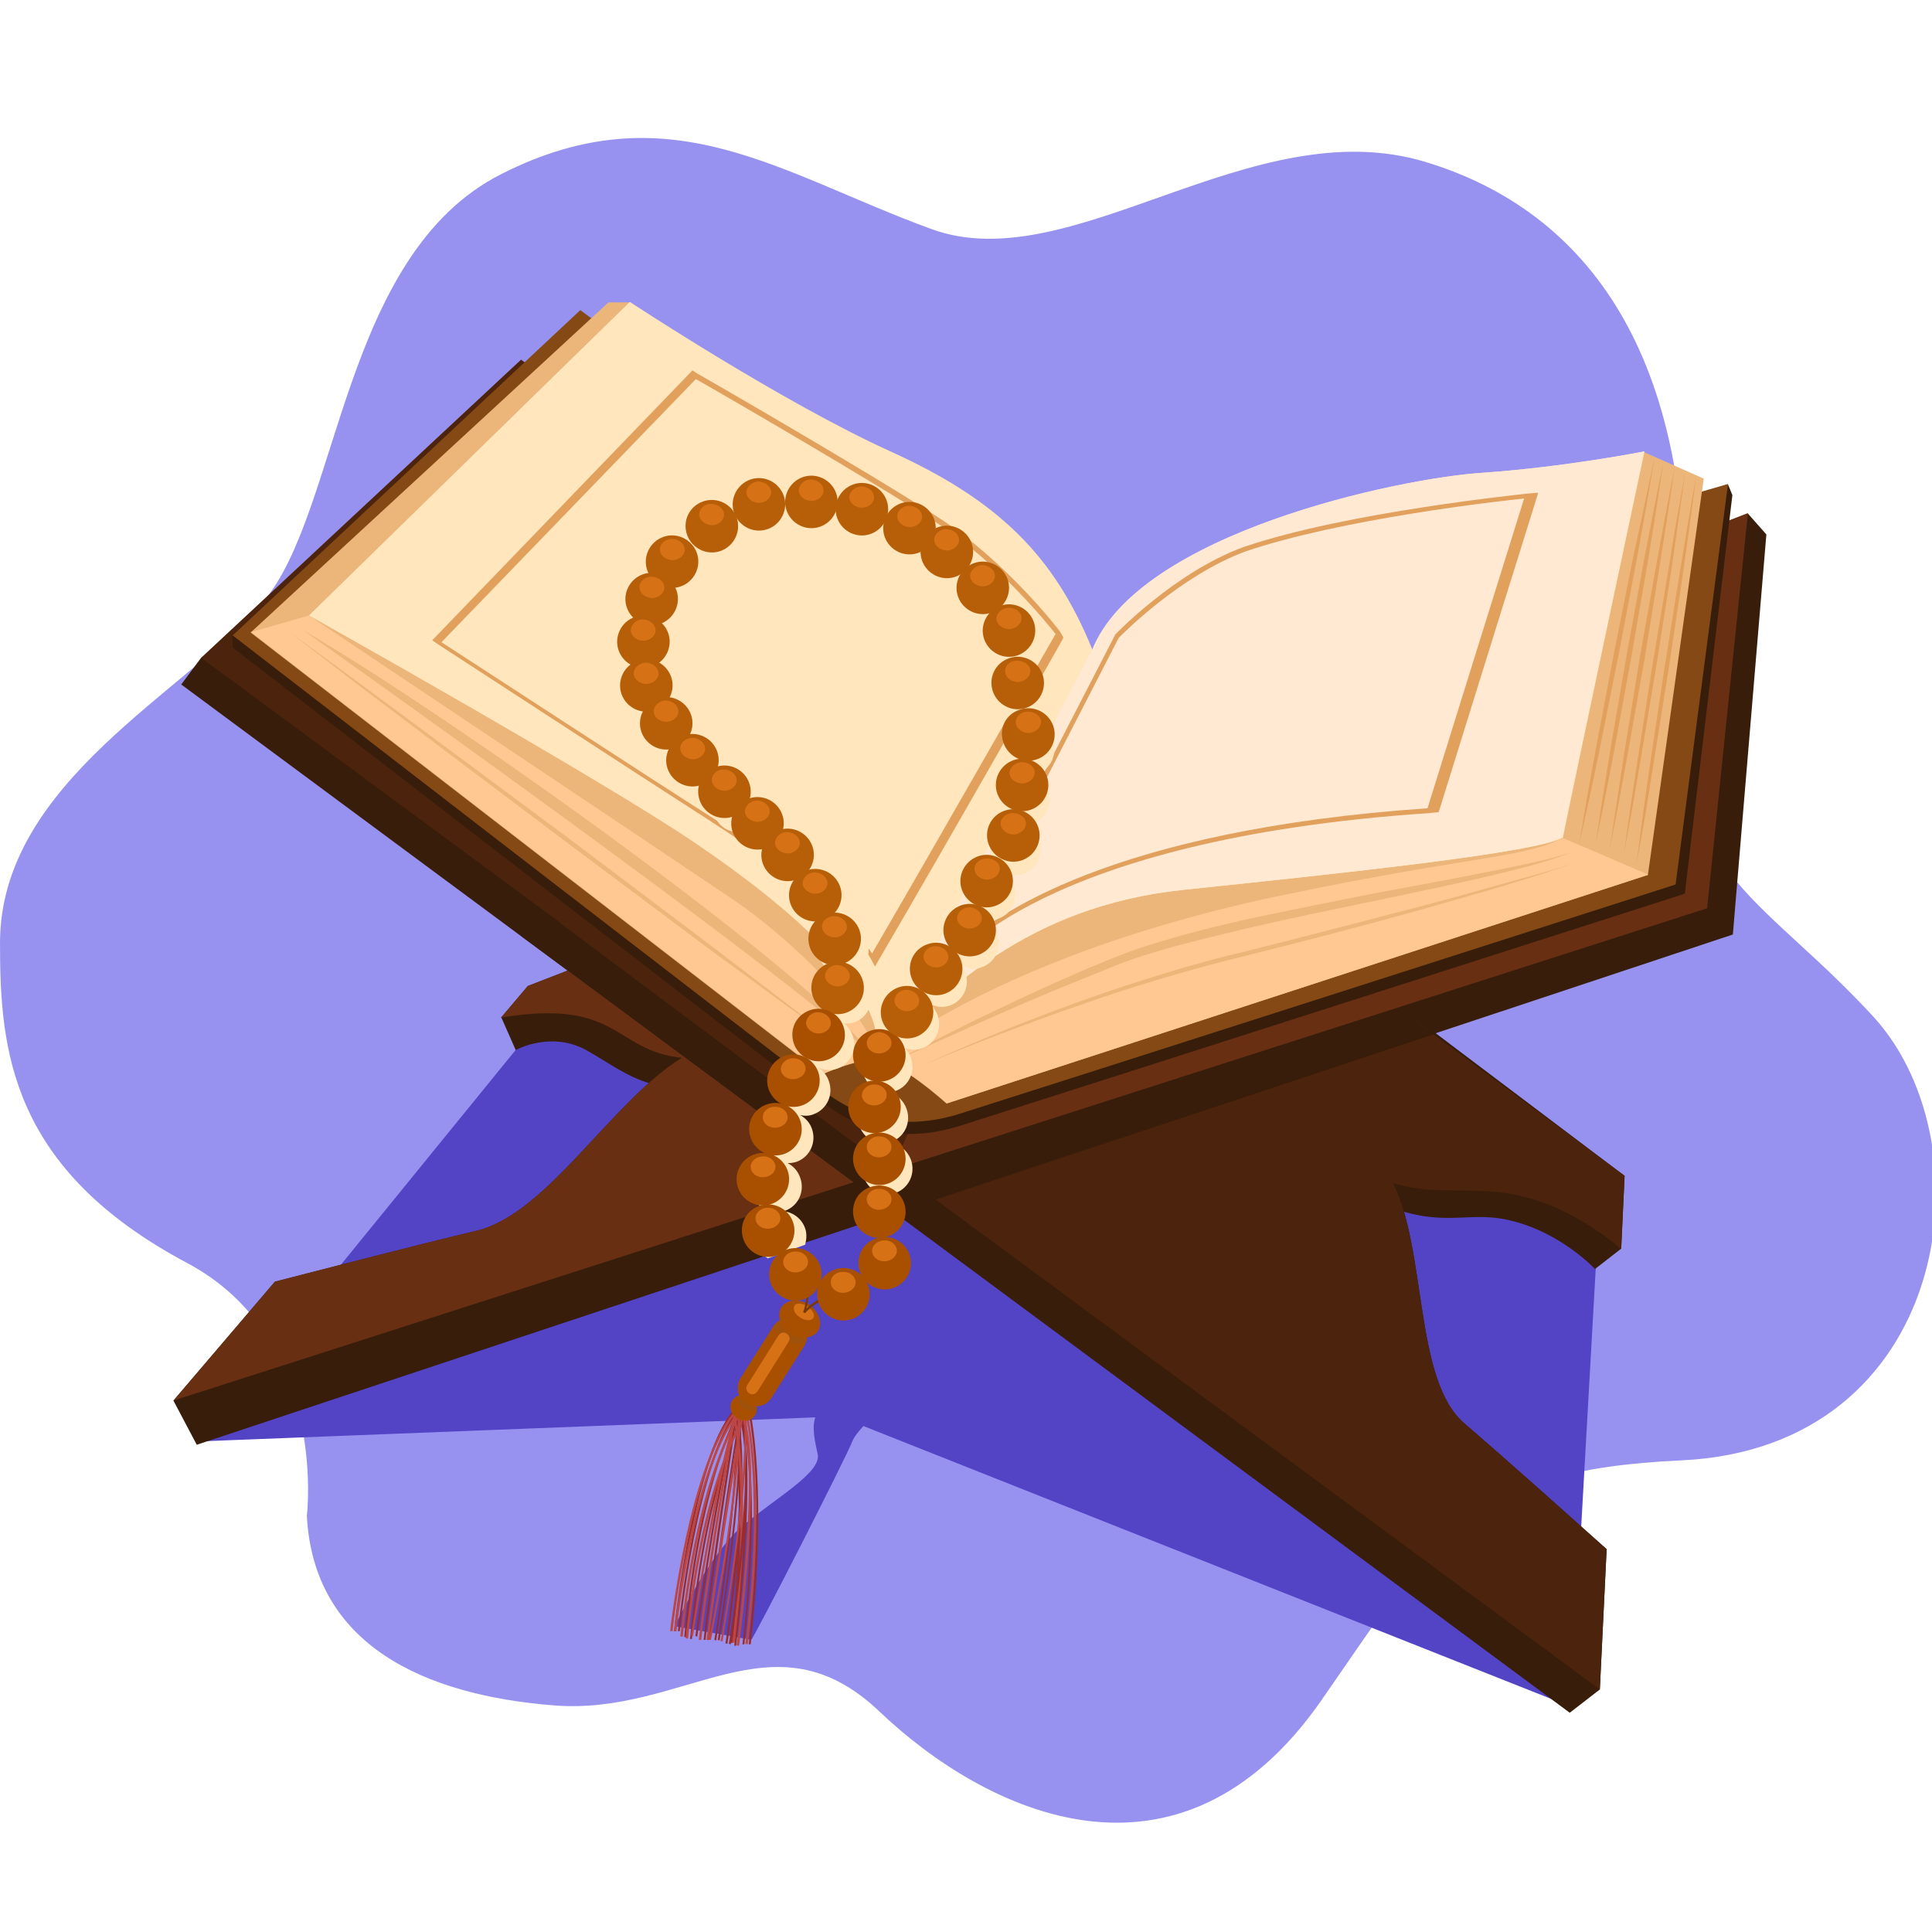 <svg width="56" height="56" viewBox="0 0 56 56" fill="none" xmlns="http://www.w3.org/2000/svg">
<g clip-path="url(#clip0_116_37255)">
<path d="M7.639 17.431C5.441 20.052 0 22.659 0 27.338C0 30.41 0.282 33.876 5.427 36.61C9.528 38.794 8.894 43.938 8.894 43.938C9.091 47.672 12.277 49.137 16.068 49.433C19.86 49.729 22.397 46.657 25.498 49.616C28.613 52.576 34.18 55.197 38.296 49.292C41.566 44.586 42.51 42.613 48.712 42.331C56.521 41.979 57.705 33.256 54.336 29.508C54.167 29.325 53.998 29.141 53.829 28.972C50.643 25.689 48.402 25.111 48.783 19.221C49.346 10.329 45.978 6.102 41.312 4.692C36.266 3.171 31.051 8.131 26.992 6.637C22.622 5.045 19.395 2.579 14.532 5.045C9.895 7.384 9.852 14.81 7.639 17.431Z" fill="#9792EF"/>
<path d="M46.256 36.721L45.524 33.785L30.841 31.702L16.496 28.976L14.961 30.416L5.712 41.782L23.633 41.083C23.52 41.391 23.633 41.824 23.703 42.16C23.802 42.691 22.479 43.418 21.507 44.243C20.55 45.068 19.55 47.137 19.55 47.137C19.55 47.137 21.704 47.515 21.775 47.529C21.831 47.529 24.534 42.23 24.703 41.782C24.759 41.643 24.886 41.489 25.027 41.335L45.538 49.472L46.256 36.721Z" fill="#5344C6"/>
<path d="M50.664 14.886L15.3 28.579L14.526 29.493C17.96 28.93 17.777 30.436 19.761 30.661C17.735 31.914 15.863 35.179 13.823 35.671C12.162 36.065 9.066 36.867 7.969 37.149L5.027 40.597L5.703 41.877L50.228 27.087L51.199 15.491L50.664 14.886Z" fill="#381D0B"/>
<path d="M42.446 41.258C40.983 40.006 41.362 36.248 40.377 34.292C42.347 34.911 43.881 33.701 46.991 36.192L47.09 34.081L16.848 11.256L5.83 19.066L5.253 19.84L45.5 49.645L46.372 48.97L46.569 44.903C45.781 44.199 43.628 42.271 42.446 41.258Z" fill="#381D0B"/>
<path d="M46.992 36.192L46.232 36.783C46.232 36.783 45.317 35.798 43.938 35.418C42.559 35.024 41.982 35.657 40.11 34.925C39.533 34.306 39.998 33.729 39.998 33.729L44.233 33.87L46.992 36.192Z" fill="#381D0B"/>
<path d="M42.446 41.258C40.983 40.006 41.362 36.248 40.377 34.292C42.348 34.911 43.882 33.701 46.992 36.192L47.09 34.081L15.103 10.425L5.83 19.066L46.372 48.97L46.569 44.903C45.781 44.199 43.628 42.271 42.446 41.258Z" fill="#4C230C"/>
<path d="M31.287 22.387L17.552 27.706L27.121 34.771L41.545 29.986L31.287 22.387Z" fill="#381D0B"/>
<path d="M14.526 29.479L14.948 30.436C14.948 30.436 15.962 29.873 16.989 30.436C18.002 30.999 18.861 31.815 20.465 31.407C20.789 30.436 20.465 29.691 20.465 29.691C20.465 29.691 16.848 28.579 16.764 28.579C16.68 28.579 14.526 29.479 14.526 29.479Z" fill="#381D0B"/>
<path d="M15.3 28.579L14.526 29.494C17.96 28.931 17.777 30.45 19.761 30.662C17.735 31.914 15.863 35.179 13.823 35.671C12.162 36.065 9.066 36.867 7.969 37.149L5.027 40.597L49.482 26.327L50.664 14.872L15.3 28.579Z" fill="#682F13"/>
<path d="M31.371 21.726L15.103 27.129L24.771 34.292L25.826 33.926L31.371 21.726Z" fill="#381D0B"/>
<path d="M31.371 21.726L16.229 26.749L25.826 33.926L31.371 21.726Z" fill="#4C230C"/>
<path d="M6.744 18.77C6.744 18.77 23.322 31.576 23.941 32.026C24.56 32.477 25.812 33.251 27.783 32.646C29.753 32.026 48.835 25.905 48.835 25.905L50.214 14.351L50.087 14.042L31.174 19.882L16.82 9.342L6.73 18.447C6.744 18.418 6.744 18.77 6.744 18.77Z" fill="#381D0B"/>
<path d="M6.744 18.418C6.744 18.418 23.322 31.224 23.941 31.675C24.56 32.125 25.812 32.899 27.783 32.294C29.753 31.675 48.568 25.638 48.568 25.638L50.087 14.028L31.174 19.53L16.82 8.99L6.744 18.418Z" fill="#844914"/>
<path d="M17.636 8.765L7.265 18.334L23.842 31.14C23.842 31.14 24.743 30.718 25.39 30.718C26.038 30.718 27.431 31.984 27.431 31.984L47.766 25.356L49.384 13.873L47.639 13.099L31.639 18.855L18.256 8.765H17.636Z" fill="#ECB67B"/>
<path d="M47.962 13.24C47.808 14.183 47.639 15.126 47.47 16.068L46.935 18.883L46.372 21.697L46.077 23.105L45.767 24.498L46.006 23.09L46.26 21.683L46.794 18.869L47.357 16.054C47.569 15.111 47.766 14.168 47.962 13.24Z" fill="#E2A05D"/>
<path d="M48.216 13.395C48.075 14.323 47.934 15.252 47.78 16.181L47.301 18.953L46.795 21.725L46.527 23.105L46.246 24.484L46.457 23.09L46.682 21.697L47.16 18.925L47.667 16.153C47.85 15.238 48.019 14.309 48.216 13.395Z" fill="#E2A05D"/>
<path d="M48.539 13.549C48.413 14.478 48.258 15.407 48.117 16.336L47.667 19.108L47.175 21.88L46.921 23.259L46.654 24.638L46.865 23.245L47.076 21.852L47.526 19.08L48.019 16.308C48.188 15.393 48.357 14.464 48.539 13.549Z" fill="#E2A05D"/>
<path d="M48.849 13.676C48.722 14.605 48.582 15.534 48.455 16.462L48.019 19.249L47.554 22.021L47.315 23.414L47.062 24.793L47.259 23.4L47.47 22.007L47.906 19.221L48.371 16.448C48.511 15.52 48.68 14.605 48.849 13.676Z" fill="#E2A05D"/>
<path d="M49.159 13.831C49.046 14.774 48.905 15.716 48.779 16.645L48.356 19.46L47.906 22.274L47.681 23.681L47.428 25.089L47.611 23.681L47.808 22.274L48.23 19.46L48.68 16.645C48.835 15.688 48.99 14.759 49.159 13.831Z" fill="#E2A05D"/>
<path d="M8.954 17.841C8.954 17.841 12.697 20.529 15.877 22.302C19.044 24.076 24.996 28.48 25.419 30.704C27.332 28.762 29.753 26.271 34.312 25.792C38.872 25.314 44.529 24.723 45.303 24.273C45.697 22.331 47.667 13.085 47.667 13.085C47.667 13.085 45.401 13.535 42.981 13.704C40.56 13.859 33.018 15.449 31.667 18.841C30.569 16.125 28.951 14.506 25.812 13.085C22.674 11.664 18.256 8.751 18.256 8.751L8.954 17.841Z" fill="#FFE6BD"/>
<path d="M25.404 30.704C27.318 28.762 29.739 26.271 34.298 25.792C38.858 25.314 44.515 24.723 45.289 24.273C45.683 22.331 47.653 13.085 47.653 13.085C47.653 13.085 45.387 13.535 42.967 13.704C40.546 13.859 33.004 15.449 31.653 18.841L25.404 30.704Z" fill="#FFE9D2"/>
<path d="M37.591 25.863C28.965 27.58 25.404 30.718 25.404 30.718C26.052 30.718 27.445 31.984 27.445 31.984L47.78 25.356C47.78 25.356 46.091 24.624 45.289 24.287C44.29 24.849 42.474 24.849 37.591 25.863Z" fill="#FFC892"/>
<path d="M20.198 24.47C17.453 22.598 8.954 17.841 8.954 17.841L7.279 18.32L23.856 31.126C23.856 31.126 24.757 30.704 25.404 30.704C25.728 28.705 22.942 26.341 20.198 24.47Z" fill="#FFC892"/>
<path d="M20.198 24.47C17.453 22.598 8.954 17.841 8.954 17.841C8.954 17.841 19.916 25.173 21.309 26.116C22.703 27.059 25.32 29.451 25.419 30.704C25.728 28.705 22.942 26.341 20.198 24.47Z" fill="#ECB67B"/>
<path d="M8.785 18.264C8.785 18.264 22.913 28.255 25.404 30.704C23.589 28.283 13.344 20.923 8.785 18.264Z" fill="#ECB67B"/>
<path d="M8.32 18.264L10.375 19.769L12.43 21.289L16.525 24.329L20.592 27.397L22.618 28.945L24.63 30.492L22.576 28.987L20.521 27.481L16.44 24.427L12.373 21.36L10.347 19.826L8.32 18.264Z" fill="#ECB67B"/>
<path d="M26.052 30.704C26.798 30.296 27.572 29.916 28.331 29.536C29.105 29.17 29.865 28.804 30.653 28.452C31.047 28.283 31.427 28.1 31.835 27.945C32.23 27.776 32.624 27.622 33.032 27.481C33.848 27.214 34.678 26.988 35.508 26.791C36.339 26.594 37.183 26.426 38.013 26.257C38.844 26.088 39.688 25.919 40.532 25.764C41.377 25.609 42.207 25.455 43.051 25.286C43.896 25.117 44.726 24.962 45.542 24.709C45.148 24.863 44.74 24.99 44.318 25.103C43.91 25.215 43.487 25.314 43.079 25.412C42.249 25.609 41.419 25.778 40.575 25.961C38.9 26.313 37.239 26.637 35.579 27.045C34.748 27.242 33.918 27.453 33.116 27.706C32.722 27.833 32.314 27.988 31.92 28.157L30.738 28.635C29.95 28.959 29.176 29.296 28.388 29.648C27.6 30 26.826 30.352 26.052 30.704Z" fill="#ECB67B"/>
<path d="M26.713 30.887C28.247 30.197 29.795 29.564 31.371 29.001C32.159 28.719 32.961 28.452 33.763 28.213C34.157 28.086 34.566 27.974 34.974 27.861C35.382 27.748 35.79 27.65 36.198 27.551C37.83 27.143 39.449 26.721 41.067 26.299C41.883 26.088 42.685 25.863 43.487 25.637C43.896 25.525 44.29 25.412 44.698 25.3C45.106 25.187 45.5 25.061 45.894 24.92C44.318 25.497 42.699 25.933 41.081 26.397C39.463 26.848 37.844 27.27 36.212 27.678C34.58 28.072 32.975 28.55 31.399 29.099C30.611 29.367 29.823 29.662 29.035 29.958C28.261 30.253 27.487 30.563 26.713 30.887Z" fill="#ECB67B"/>
<path d="M25.362 28.016L25.235 27.777C24.799 27.017 22.745 25.173 20.648 23.836C18.65 22.556 12.739 18.7 12.669 18.658L12.528 18.559L20.071 10.735L20.198 10.819C20.254 10.847 25.264 13.732 27.22 15.013C29.19 16.294 30.71 18.278 30.724 18.306L30.822 18.475L30.808 18.517C30.78 18.573 27.811 23.822 25.418 27.917L25.362 28.016ZM12.796 18.615C13.457 19.038 18.819 22.542 20.704 23.738C22.604 24.948 24.687 26.721 25.278 27.636C27.543 23.738 30.316 18.855 30.597 18.376C30.386 18.109 28.965 16.336 27.149 15.154C25.292 13.943 20.676 11.27 20.169 10.988L12.796 18.615Z" fill="#E2A05D"/>
<path d="M27.543 27.959L27.234 28.269L32.314 18.418V18.404C32.328 18.39 34.045 16.589 36.043 15.857C39.055 14.83 44.191 14.323 44.247 14.309L44.585 14.281L44.557 14.38C44.557 14.38 42.516 20.909 41.714 23.499L41.7 23.541L41.419 23.569C30.09 24.329 27.572 27.931 27.543 27.959ZM32.426 18.489L27.783 27.509C28.768 26.552 32.201 24.061 41.377 23.428C42.136 20.994 43.924 15.252 44.177 14.45C43.459 14.52 38.872 15.041 36.099 15.984C34.2 16.688 32.539 18.376 32.426 18.489Z" fill="#E2A05D"/>
<path d="M21.577 47.661H21.52C22.013 43.2 21.52 41.019 21.52 40.991L21.577 40.977C21.577 40.991 22.069 43.186 21.577 47.661Z" fill="#992B2B"/>
<path d="M21.76 47.661H21.703C22.196 43.2 21.703 41.019 21.703 40.991L21.76 40.977C21.76 40.991 22.252 43.186 21.76 47.661Z" fill="#992B2B"/>
<path d="M21.239 47.619H21.183C21.675 43.144 21.225 40.92 21.225 40.892L21.281 40.878C21.281 40.892 21.731 43.13 21.239 47.619Z" fill="#992B2B"/>
<path d="M19.592 47.281H19.536C19.536 47.225 20.043 42.328 21.253 40.878L21.295 40.92C20.099 42.342 19.607 47.225 19.592 47.281Z" fill="#992B2B"/>
<path d="M19.705 47.281H19.649C19.649 47.225 20.155 42.328 21.366 40.878L21.408 40.92C20.212 42.342 19.705 47.225 19.705 47.281Z" fill="#992B2B"/>
<path d="M19.888 47.45H19.832C20.296 42.581 21.436 40.836 21.45 40.822L21.506 40.85C21.478 40.864 20.352 42.595 19.888 47.45Z" fill="#992B2B"/>
<path d="M20.057 47.506H20.001C20.465 42.637 21.605 40.892 21.619 40.878L21.675 40.906C21.647 40.92 20.521 42.651 20.057 47.506Z" fill="#992B2B"/>
<path d="M21.084 47.647L21.028 47.633C21.042 47.577 21.76 42.384 21.295 40.963L21.352 40.949C21.83 42.398 21.126 47.436 21.084 47.647Z" fill="#992B2B"/>
<path d="M21.337 47.703H21.281C21.295 47.647 21.914 42.44 21.408 41.033L21.464 41.019C21.971 42.426 21.366 47.492 21.337 47.703Z" fill="#992B2B"/>
<path d="M20.212 47.436L20.155 47.422C20.183 47.183 20.986 41.652 21.366 41.005L21.422 41.033C21.028 41.666 20.212 47.38 20.212 47.436Z" fill="#992B2B"/>
<path d="M20.859 47.548L20.803 47.534C20.817 47.492 21.492 43.341 21.422 41.131H21.478C21.549 43.341 20.859 47.506 20.859 47.548Z" fill="#992B2B"/>
<path d="M20.761 47.548L20.704 47.534C20.718 47.492 21.394 43.341 21.323 41.131H21.38C21.436 43.341 20.761 47.506 20.761 47.548Z" fill="#992B2B"/>
<path d="M20.564 47.534H20.507C20.732 45.311 21.464 40.766 21.464 40.723L21.52 40.737C21.506 40.766 20.789 45.311 20.564 47.534Z" fill="#992B2B"/>
<path d="M20.451 47.534H20.395C20.62 45.311 21.352 40.766 21.352 40.723L21.408 40.737C21.408 40.766 20.69 45.311 20.451 47.534Z" fill="#992B2B"/>
<path d="M21.675 47.661L21.605 47.647C22.154 43.186 21.605 41.005 21.605 40.977L21.661 40.962C21.675 40.991 22.224 43.186 21.675 47.661Z" fill="#BC4646"/>
<path d="M21.295 47.619L21.225 47.605C21.774 43.144 21.225 40.962 21.225 40.934L21.281 40.92C21.309 40.948 21.844 43.13 21.295 47.619Z" fill="#BC4646"/>
<path d="M19.494 47.281H19.424C19.424 47.225 19.986 42.328 21.323 40.878L21.366 40.92C20.057 42.342 19.494 47.225 19.494 47.281Z" fill="#BC4646"/>
<path d="M19.607 47.281H19.536C19.536 47.225 20.099 42.328 21.436 40.878L21.478 40.92C20.169 42.342 19.607 47.225 19.607 47.281Z" fill="#BC4646"/>
<path d="M19.79 47.436H19.719C20.226 42.567 21.492 40.822 21.506 40.808L21.563 40.85C21.549 40.85 20.296 42.581 19.79 47.436Z" fill="#BC4646"/>
<path d="M19.944 47.492H19.874C20.381 42.623 21.647 40.878 21.661 40.864L21.717 40.906C21.703 40.906 20.451 42.637 19.944 47.492Z" fill="#BC4646"/>
<path d="M21.183 47.661L21.126 47.647C21.14 47.591 21.942 42.398 21.422 40.977L21.478 40.949C21.999 42.398 21.225 47.45 21.183 47.661Z" fill="#992B2B"/>
<path d="M21.422 47.703L21.351 47.689C21.366 47.633 22.041 42.426 21.492 41.019L21.549 40.991C22.111 42.426 21.45 47.492 21.422 47.703Z" fill="#BC4646"/>
<path d="M20.085 47.422L20.029 47.408C20.071 47.168 20.943 41.624 21.366 40.991L21.422 41.019C21 41.652 20.099 47.365 20.085 47.422Z" fill="#BC4646"/>
<path d="M20.943 47.577L20.887 47.562C20.901 47.52 21.647 43.369 21.577 41.16H21.647C21.703 43.369 20.943 47.534 20.943 47.577Z" fill="#BC4646"/>
<path d="M20.606 47.534L20.549 47.52C20.564 47.478 21.45 43.158 21.38 40.949H21.45C21.506 43.158 20.62 47.492 20.606 47.534Z" fill="#BC4646"/>
<path d="M20.549 47.534H20.479C20.732 45.311 21.534 40.766 21.534 40.723L21.591 40.737C21.605 40.766 20.803 45.311 20.549 47.534Z" fill="#BC4646"/>
<path d="M20.324 47.534H20.254C20.507 45.311 21.309 40.766 21.309 40.723L21.366 40.737C21.38 40.766 20.578 45.311 20.324 47.534Z" fill="#BC4646"/>
<path d="M24.053 15.843C24.265 15.773 24.419 15.604 24.49 15.407C24.49 15.463 24.504 15.534 24.532 15.59C24.673 15.984 25.081 16.181 25.461 16.04C25.615 15.984 25.742 15.885 25.826 15.745C25.812 15.871 25.812 15.998 25.855 16.125C25.995 16.519 26.404 16.716 26.783 16.575C26.797 16.561 26.826 16.561 26.84 16.547C26.84 16.631 26.854 16.702 26.882 16.786C27.023 17.18 27.431 17.377 27.811 17.236C27.853 17.222 27.909 17.194 27.951 17.166C27.839 17.349 27.811 17.588 27.881 17.799C28.008 18.165 28.388 18.362 28.754 18.264C28.585 18.461 28.514 18.742 28.613 19.009C28.754 19.404 29.162 19.601 29.542 19.46C29.922 19.319 30.119 18.897 29.978 18.503C29.851 18.137 29.471 17.94 29.105 18.038C29.274 17.841 29.345 17.56 29.246 17.293C29.105 16.899 28.697 16.702 28.317 16.842C28.275 16.856 28.219 16.885 28.177 16.913C28.289 16.73 28.317 16.491 28.247 16.279C28.106 15.885 27.698 15.688 27.318 15.829C27.304 15.843 27.276 15.843 27.262 15.857C27.262 15.773 27.248 15.703 27.22 15.618C27.079 15.224 26.671 15.027 26.291 15.168C26.136 15.224 26.009 15.322 25.925 15.463C25.939 15.337 25.939 15.21 25.897 15.083C25.756 14.689 25.348 14.492 24.968 14.633C24.757 14.703 24.602 14.872 24.532 15.069C24.532 15.013 24.518 14.943 24.49 14.886C24.349 14.492 23.941 14.295 23.561 14.436C23.181 14.577 22.984 14.999 23.125 15.393C23.251 15.787 23.673 15.984 24.053 15.843Z" fill="#FFE6BD"/>
<path d="M21.281 16.547C21.661 16.406 21.858 15.984 21.732 15.604C21.9 15.899 22.266 16.04 22.604 15.914C22.984 15.773 23.181 15.351 23.04 14.957C22.899 14.563 22.491 14.366 22.111 14.506C21.732 14.647 21.535 15.069 21.661 15.449C21.492 15.154 21.126 15.013 20.789 15.139C20.409 15.28 20.212 15.702 20.352 16.096C20.479 16.476 20.901 16.673 21.281 16.547Z" fill="#FFE6BD"/>
<path d="M25.221 28.663C25.137 28.438 24.968 28.269 24.757 28.213C25.095 28.058 25.264 27.65 25.137 27.284C25.024 26.989 24.757 26.792 24.461 26.792C24.63 26.595 24.701 26.313 24.602 26.046C24.476 25.68 24.11 25.483 23.744 25.567C23.87 25.37 23.913 25.131 23.828 24.892C23.701 24.54 23.364 24.343 23.012 24.413C23.04 24.287 23.04 24.146 22.984 24.005C22.857 23.625 22.449 23.428 22.083 23.541C22.111 23.4 22.111 23.259 22.069 23.119C21.942 22.753 21.562 22.556 21.211 22.64C21.239 22.5 21.239 22.359 21.183 22.218C21.07 21.894 20.746 21.697 20.423 21.726C20.507 21.557 20.507 21.36 20.451 21.163C20.352 20.895 20.113 20.712 19.86 20.67C19.944 20.501 19.972 20.276 19.902 20.079C19.846 19.91 19.719 19.77 19.578 19.685C19.817 19.488 19.93 19.15 19.817 18.841C19.775 18.728 19.719 18.644 19.649 18.559C20 18.404 20.183 17.996 20.057 17.631C20.043 17.602 20.043 17.574 20.029 17.56C20.085 17.546 20.141 17.546 20.183 17.518C20.563 17.377 20.76 16.955 20.62 16.561C20.479 16.167 20.071 15.97 19.691 16.111C19.311 16.251 19.114 16.674 19.255 17.068C19.269 17.096 19.269 17.124 19.283 17.138C19.227 17.152 19.17 17.152 19.128 17.18C18.748 17.321 18.551 17.743 18.692 18.137C18.734 18.25 18.79 18.334 18.861 18.419C18.509 18.573 18.326 18.981 18.453 19.347C18.509 19.516 18.636 19.657 18.776 19.741C18.537 19.938 18.424 20.276 18.537 20.586C18.636 20.853 18.875 21.036 19.128 21.078C19.044 21.247 19.015 21.472 19.086 21.669C19.198 21.993 19.522 22.19 19.846 22.162C19.761 22.331 19.761 22.528 19.817 22.725C19.944 23.091 20.324 23.288 20.676 23.203C20.648 23.344 20.648 23.485 20.704 23.625C20.831 24.005 21.239 24.202 21.605 24.09C21.577 24.23 21.577 24.371 21.619 24.512C21.745 24.864 22.083 25.061 22.435 24.99C22.407 25.117 22.407 25.258 22.463 25.398C22.59 25.764 22.956 25.961 23.322 25.877C23.195 26.074 23.153 26.313 23.237 26.552C23.35 26.848 23.617 27.045 23.913 27.045C23.744 27.242 23.673 27.523 23.772 27.791C23.856 28.016 24.025 28.185 24.236 28.241C23.898 28.396 23.73 28.804 23.856 29.17C23.913 29.311 23.997 29.437 24.11 29.522C23.997 29.508 23.884 29.522 23.772 29.564C23.392 29.705 23.195 30.127 23.336 30.521C23.392 30.69 23.505 30.816 23.645 30.915C23.476 30.83 23.279 30.816 23.082 30.887C22.702 31.027 22.505 31.45 22.646 31.844C22.702 32.013 22.829 32.153 22.984 32.238C22.857 32.209 22.716 32.224 22.59 32.266C22.21 32.407 22.013 32.829 22.154 33.223C22.224 33.42 22.351 33.56 22.519 33.645C22.435 33.645 22.337 33.659 22.252 33.687C21.872 33.828 21.675 34.25 21.816 34.644C21.914 34.925 22.168 35.108 22.435 35.137C22.421 35.137 22.407 35.151 22.393 35.151C22.013 35.291 21.816 35.714 21.957 36.108C22.013 36.262 22.125 36.389 22.252 36.474C22.618 36.361 22.97 36.206 23.336 36.079C23.378 35.925 23.392 35.756 23.336 35.601C23.237 35.319 22.984 35.137 22.716 35.108C22.73 35.108 22.745 35.094 22.759 35.094C23.139 34.954 23.336 34.532 23.195 34.138C23.125 33.94 22.998 33.8 22.829 33.715C22.913 33.715 23.012 33.701 23.096 33.673C23.476 33.532 23.673 33.11 23.533 32.716C23.476 32.547 23.35 32.407 23.195 32.322C23.322 32.35 23.462 32.35 23.589 32.294C23.969 32.153 24.166 31.731 24.025 31.337C23.969 31.168 23.856 31.041 23.716 30.943C23.884 31.027 24.081 31.041 24.279 30.971C24.659 30.83 24.855 30.408 24.715 30.014C24.659 29.873 24.574 29.747 24.461 29.662C24.574 29.677 24.687 29.662 24.799 29.62C25.165 29.465 25.348 29.043 25.221 28.663Z" fill="#FFE6BD"/>
<path d="M29.922 22.471C29.978 22.457 30.034 22.457 30.076 22.429C30.456 22.288 30.653 21.866 30.513 21.472C30.4 21.134 30.076 20.952 29.739 20.98C29.753 20.98 29.753 20.98 29.767 20.966C30.147 20.825 30.344 20.403 30.203 20.009C30.062 19.615 29.654 19.418 29.274 19.558C28.894 19.699 28.697 20.121 28.838 20.515C28.951 20.853 29.274 21.036 29.612 21.008C29.598 21.008 29.598 21.008 29.584 21.022C29.204 21.163 29.007 21.585 29.148 21.979C29.218 22.19 29.387 22.359 29.584 22.429C29.528 22.443 29.471 22.443 29.429 22.471C29.049 22.612 28.852 23.034 28.993 23.428C29.063 23.639 29.232 23.794 29.415 23.879C29.331 23.879 29.26 23.893 29.176 23.921C28.796 24.062 28.599 24.484 28.739 24.878C28.796 25.047 28.908 25.173 29.049 25.258C28.88 25.159 28.655 25.131 28.458 25.215C28.078 25.356 27.881 25.778 28.022 26.172C28.092 26.369 28.219 26.51 28.388 26.595C28.261 26.567 28.12 26.567 27.98 26.623C27.6 26.764 27.403 27.186 27.543 27.58C27.572 27.65 27.6 27.72 27.642 27.777C27.473 27.678 27.248 27.65 27.051 27.735C26.671 27.875 26.474 28.297 26.615 28.691C26.671 28.832 26.755 28.945 26.854 29.029C26.671 28.917 26.446 28.902 26.249 28.973C25.869 29.114 25.672 29.536 25.812 29.93C25.855 30.042 25.911 30.127 25.981 30.211C25.826 30.155 25.644 30.141 25.475 30.211C25.095 30.352 24.898 30.774 25.038 31.168C25.123 31.407 25.32 31.59 25.559 31.647C25.489 31.647 25.418 31.661 25.348 31.689C24.968 31.83 24.771 32.252 24.912 32.646C25.024 32.941 25.292 33.138 25.587 33.138C25.559 33.138 25.517 33.152 25.475 33.166C25.095 33.307 24.898 33.729 25.038 34.123C25.179 34.517 25.587 34.714 25.967 34.574C26.347 34.433 26.544 34.011 26.404 33.617C26.291 33.321 26.023 33.124 25.728 33.124C25.756 33.124 25.798 33.11 25.841 33.096C26.221 32.955 26.418 32.533 26.277 32.139C26.192 31.9 25.995 31.717 25.756 31.661C25.826 31.661 25.897 31.647 25.967 31.619C26.347 31.478 26.544 31.056 26.404 30.662C26.361 30.549 26.305 30.465 26.235 30.38C26.389 30.436 26.572 30.451 26.741 30.38C27.121 30.239 27.318 29.817 27.177 29.423C27.121 29.282 27.037 29.17 26.938 29.085C27.121 29.198 27.346 29.212 27.543 29.142C27.923 29.001 28.12 28.579 27.98 28.185C27.951 28.114 27.923 28.044 27.881 27.988C28.05 28.086 28.275 28.114 28.472 28.03C28.852 27.889 29.049 27.467 28.908 27.073C28.838 26.876 28.711 26.735 28.543 26.651C28.669 26.679 28.81 26.679 28.951 26.623C29.331 26.482 29.528 26.06 29.387 25.666C29.331 25.497 29.218 25.37 29.091 25.286C29.26 25.384 29.485 25.413 29.682 25.328C30.062 25.187 30.259 24.765 30.119 24.371C30.048 24.16 29.879 24.005 29.697 23.921C29.781 23.921 29.851 23.907 29.936 23.879C30.316 23.738 30.513 23.316 30.372 22.922C30.273 22.697 30.119 22.542 29.922 22.471Z" fill="#FFE6BD"/>
<path d="M21.886 41.019C21.788 41.188 21.549 41.23 21.366 41.103C21.183 40.991 21.112 40.765 21.225 40.597C21.323 40.428 21.563 40.386 21.746 40.512C21.928 40.625 21.985 40.864 21.886 41.019Z" fill="#A85000"/>
<path d="M21.746 40.512C21.619 40.428 21.478 40.428 21.366 40.484C21.366 40.611 21.436 40.737 21.563 40.822C21.689 40.906 21.83 40.906 21.943 40.85C21.928 40.723 21.858 40.597 21.746 40.512Z" fill="#A0510A"/>
<path d="M21.633 40.681C21.38 40.526 21.309 40.203 21.464 39.949L22.407 38.458C22.562 38.204 22.885 38.134 23.139 38.289C23.392 38.443 23.462 38.767 23.308 39.02L22.365 40.512C22.21 40.765 21.886 40.836 21.633 40.681Z" fill="#A85000"/>
<path d="M22.435 38.429C22.477 38.584 22.576 38.739 22.745 38.837C22.956 38.964 23.181 38.978 23.364 38.908C23.448 38.683 23.364 38.415 23.153 38.275C22.899 38.134 22.59 38.204 22.435 38.429Z" fill="#A0510A"/>
<path d="M21.717 40.386C21.633 40.329 21.605 40.231 21.661 40.146L22.562 38.711C22.618 38.627 22.717 38.598 22.801 38.655C22.885 38.711 22.914 38.809 22.857 38.894L21.957 40.329C21.9 40.414 21.788 40.442 21.717 40.386Z" fill="#D67116"/>
<path d="M23.716 38.57C23.575 38.795 23.209 38.838 22.914 38.655C22.618 38.472 22.506 38.134 22.646 37.895C22.787 37.67 23.153 37.627 23.448 37.81C23.73 38.007 23.856 38.345 23.716 38.57Z" fill="#A85000"/>
<path d="M23.575 38.204C23.519 38.289 23.35 38.289 23.195 38.19C23.04 38.092 22.97 37.951 23.026 37.852C23.082 37.754 23.251 37.768 23.406 37.867C23.561 37.979 23.631 38.12 23.575 38.204Z" fill="#D67116"/>
<path d="M23.279 38.035C23.476 37.487 23.308 37.064 23.308 37.064L23.364 37.036C23.378 37.05 23.505 37.416 23.378 37.923C23.603 37.712 23.969 37.515 24.096 37.515V37.585C23.997 37.585 23.533 37.824 23.336 38.063L23.279 38.035Z" fill="#773A08"/>
<path d="M25.643 15.562C25.784 15.956 26.221 16.167 26.614 16.026C27.009 15.885 27.22 15.449 27.079 15.055C26.938 14.661 26.502 14.45 26.108 14.591C25.714 14.731 25.503 15.168 25.643 15.562Z" fill="#B75F08"/>
<path d="M26.009 14.985C26.023 15.153 26.192 15.28 26.389 15.28C26.586 15.266 26.741 15.125 26.727 14.957C26.713 14.788 26.544 14.661 26.347 14.661C26.15 14.661 25.995 14.816 26.009 14.985Z" fill="#D67116"/>
<path d="M24.265 15.013C24.405 15.407 24.841 15.618 25.235 15.477C25.63 15.336 25.841 14.9 25.7 14.506C25.559 14.112 25.123 13.901 24.729 14.042C24.335 14.183 24.124 14.619 24.265 15.013Z" fill="#B75F08"/>
<path d="M24.616 14.422C24.63 14.591 24.799 14.717 24.996 14.717C25.193 14.703 25.348 14.562 25.334 14.394C25.32 14.225 25.151 14.098 24.954 14.098C24.771 14.112 24.616 14.253 24.616 14.422Z" fill="#D67116"/>
<path d="M22.801 14.802C22.942 15.196 23.378 15.407 23.772 15.266C24.166 15.125 24.377 14.689 24.236 14.295C24.096 13.901 23.659 13.69 23.265 13.831C22.871 13.972 22.66 14.408 22.801 14.802Z" fill="#B75F08"/>
<path d="M23.153 14.225C23.167 14.394 23.336 14.52 23.533 14.52C23.73 14.506 23.884 14.366 23.87 14.197C23.856 14.028 23.688 13.901 23.49 13.901C23.308 13.901 23.153 14.056 23.153 14.225Z" fill="#D67116"/>
<path d="M21.281 14.872C21.422 15.266 21.858 15.477 22.252 15.336C22.646 15.196 22.857 14.759 22.716 14.366C22.576 13.972 22.14 13.76 21.745 13.901C21.352 14.042 21.14 14.478 21.281 14.872Z" fill="#B75F08"/>
<path d="M21.633 14.281C21.647 14.45 21.816 14.577 22.013 14.577C22.21 14.562 22.365 14.422 22.351 14.253C22.337 14.084 22.168 13.957 21.971 13.957C21.788 13.972 21.633 14.112 21.633 14.281Z" fill="#D67116"/>
<path d="M19.916 15.505C20.057 15.899 20.493 16.11 20.887 15.97C21.281 15.829 21.492 15.393 21.351 14.999C21.211 14.605 20.774 14.394 20.38 14.534C19.972 14.675 19.775 15.111 19.916 15.505Z" fill="#B75F08"/>
<path d="M20.268 14.928C20.282 15.097 20.451 15.224 20.648 15.224C20.845 15.21 21 15.069 20.986 14.9C20.971 14.731 20.803 14.605 20.606 14.605C20.409 14.605 20.254 14.759 20.268 14.928Z" fill="#D67116"/>
<path d="M18.762 16.533C18.903 16.927 19.339 17.138 19.733 16.997C20.127 16.856 20.338 16.42 20.198 16.026C20.057 15.632 19.621 15.421 19.227 15.562C18.832 15.703 18.622 16.139 18.762 16.533Z" fill="#B75F08"/>
<path d="M19.128 15.942C19.142 16.111 19.311 16.237 19.508 16.237C19.705 16.223 19.86 16.082 19.846 15.914C19.832 15.745 19.663 15.618 19.466 15.618C19.269 15.632 19.114 15.773 19.128 15.942Z" fill="#D67116"/>
<path d="M18.171 17.616C18.312 18.01 18.748 18.221 19.142 18.081C19.536 17.94 19.747 17.504 19.607 17.11C19.466 16.716 19.029 16.505 18.636 16.645C18.241 16.786 18.03 17.222 18.171 17.616Z" fill="#B75F08"/>
<path d="M18.537 17.039C18.551 17.208 18.72 17.335 18.917 17.335C19.114 17.321 19.269 17.18 19.255 17.011C19.241 16.842 19.072 16.716 18.875 16.716C18.678 16.716 18.523 16.87 18.537 17.039Z" fill="#D67116"/>
<path d="M17.932 18.855C18.073 19.249 18.509 19.46 18.903 19.319C19.297 19.178 19.508 18.742 19.367 18.348C19.227 17.954 18.79 17.743 18.396 17.884C18.002 18.024 17.791 18.461 17.932 18.855Z" fill="#B75F08"/>
<path d="M18.284 18.278C18.298 18.447 18.467 18.573 18.664 18.573C18.861 18.559 19.015 18.418 19.001 18.25C18.987 18.081 18.818 17.954 18.621 17.954C18.439 17.954 18.284 18.109 18.284 18.278Z" fill="#D67116"/>
<path d="M18.016 20.121C18.157 20.515 18.593 20.726 18.987 20.585C19.381 20.445 19.592 20.009 19.452 19.614C19.311 19.221 18.875 19.009 18.481 19.15C18.087 19.291 17.876 19.727 18.016 20.121Z" fill="#B75F08"/>
<path d="M18.368 19.53C18.382 19.699 18.551 19.826 18.748 19.826C18.945 19.811 19.1 19.671 19.086 19.502C19.072 19.333 18.903 19.206 18.706 19.206C18.523 19.221 18.368 19.361 18.368 19.53Z" fill="#D67116"/>
<path d="M18.593 21.219C18.734 21.613 19.17 21.824 19.564 21.683C19.958 21.542 20.169 21.106 20.029 20.712C19.888 20.318 19.452 20.107 19.058 20.248C18.664 20.389 18.453 20.825 18.593 21.219Z" fill="#B75F08"/>
<path d="M18.945 20.628C18.959 20.797 19.128 20.923 19.325 20.923C19.522 20.909 19.677 20.768 19.663 20.6C19.649 20.431 19.48 20.304 19.283 20.304C19.1 20.318 18.945 20.459 18.945 20.628Z" fill="#D67116"/>
<path d="M19.353 22.288C19.494 22.682 19.93 22.893 20.324 22.753C20.718 22.612 20.929 22.176 20.788 21.782C20.648 21.388 20.212 21.177 19.817 21.317C19.424 21.472 19.212 21.894 19.353 22.288Z" fill="#B75F08"/>
<path d="M19.719 21.711C19.733 21.88 19.902 22.007 20.099 22.007C20.296 21.993 20.451 21.852 20.437 21.683C20.423 21.514 20.254 21.388 20.057 21.388C19.86 21.388 19.705 21.543 19.719 21.711Z" fill="#D67116"/>
<path d="M20.282 23.203C20.423 23.597 20.859 23.808 21.253 23.667C21.647 23.527 21.858 23.09 21.717 22.696C21.577 22.302 21.14 22.091 20.746 22.232C20.338 22.373 20.141 22.809 20.282 23.203Z" fill="#B75F08"/>
<path d="M20.634 22.626C20.648 22.795 20.817 22.922 21.014 22.922C21.211 22.907 21.366 22.767 21.352 22.598C21.337 22.429 21.169 22.302 20.972 22.302C20.774 22.302 20.62 22.457 20.634 22.626Z" fill="#D67116"/>
<path d="M21.239 24.118C21.38 24.512 21.816 24.723 22.21 24.582C22.604 24.441 22.815 24.005 22.674 23.611C22.534 23.217 22.097 23.006 21.703 23.147C21.309 23.287 21.098 23.724 21.239 24.118Z" fill="#B75F08"/>
<path d="M21.591 23.527C21.605 23.695 21.774 23.822 21.971 23.822C22.168 23.808 22.323 23.667 22.308 23.498C22.294 23.33 22.125 23.203 21.928 23.203C21.745 23.217 21.591 23.358 21.591 23.527Z" fill="#D67116"/>
<path d="M22.111 25.032C22.252 25.427 22.688 25.638 23.082 25.497C23.477 25.356 23.688 24.92 23.547 24.526C23.406 24.132 22.97 23.921 22.576 24.061C22.182 24.202 21.971 24.639 22.111 25.032Z" fill="#B75F08"/>
<path d="M22.463 24.442C22.477 24.61 22.646 24.737 22.843 24.737C23.04 24.723 23.195 24.582 23.181 24.413C23.167 24.244 22.998 24.118 22.801 24.118C22.618 24.118 22.463 24.273 22.463 24.442Z" fill="#D67116"/>
<path d="M22.913 26.201C23.054 26.595 23.491 26.806 23.884 26.665C24.279 26.524 24.49 26.088 24.349 25.694C24.208 25.3 23.772 25.089 23.378 25.23C22.984 25.37 22.773 25.806 22.913 26.201Z" fill="#B75F08"/>
<path d="M23.265 25.609C23.279 25.778 23.448 25.905 23.645 25.905C23.842 25.891 23.997 25.75 23.983 25.581C23.969 25.412 23.8 25.286 23.603 25.286C23.406 25.3 23.265 25.441 23.265 25.609Z" fill="#D67116"/>
<path d="M23.476 27.467C23.617 27.861 24.053 28.072 24.447 27.931C24.841 27.791 25.052 27.354 24.912 26.96C24.771 26.566 24.335 26.355 23.941 26.496C23.533 26.637 23.336 27.073 23.476 27.467Z" fill="#B75F08"/>
<path d="M23.828 26.876C23.842 27.045 24.011 27.171 24.208 27.171C24.405 27.157 24.56 27.017 24.546 26.848C24.532 26.679 24.363 26.552 24.166 26.552C23.969 26.566 23.814 26.707 23.828 26.876Z" fill="#D67116"/>
<path d="M23.561 28.888C23.702 29.282 24.138 29.493 24.532 29.353C24.926 29.212 25.137 28.776 24.996 28.382C24.856 27.988 24.419 27.777 24.025 27.917C23.631 28.058 23.42 28.48 23.561 28.888Z" fill="#B75F08"/>
<path d="M23.913 28.297C23.927 28.466 24.096 28.593 24.293 28.593C24.49 28.579 24.645 28.438 24.63 28.269C24.616 28.1 24.448 27.974 24.25 27.974C24.067 27.974 23.913 28.128 23.913 28.297Z" fill="#D67116"/>
<path d="M23.012 30.253C23.153 30.647 23.589 30.858 23.983 30.718C24.377 30.577 24.588 30.141 24.447 29.747C24.307 29.353 23.87 29.142 23.476 29.282C23.068 29.423 22.871 29.845 23.012 30.253Z" fill="#A85000"/>
<path d="M23.364 29.662C23.378 29.831 23.547 29.958 23.744 29.958C23.941 29.944 24.096 29.803 24.081 29.634C24.067 29.465 23.898 29.339 23.701 29.339C23.519 29.339 23.364 29.493 23.364 29.662Z" fill="#D67116"/>
<path d="M22.28 31.576C22.421 31.97 22.857 32.181 23.251 32.041C23.645 31.9 23.856 31.463 23.716 31.07C23.575 30.675 23.139 30.464 22.745 30.605C22.351 30.746 22.14 31.182 22.28 31.576Z" fill="#A85000"/>
<path d="M22.632 30.999C22.646 31.168 22.815 31.295 23.012 31.28C23.209 31.266 23.364 31.126 23.35 30.957C23.336 30.788 23.167 30.661 22.97 30.675C22.787 30.675 22.632 30.83 22.632 30.999Z" fill="#D67116"/>
<path d="M21.759 32.983C21.9 33.377 22.337 33.589 22.731 33.448C23.125 33.307 23.336 32.871 23.195 32.477C23.054 32.083 22.618 31.872 22.224 32.012C21.816 32.153 21.619 32.589 21.759 32.983Z" fill="#A85000"/>
<path d="M22.111 32.406C22.125 32.575 22.294 32.702 22.491 32.688C22.688 32.674 22.843 32.533 22.829 32.364C22.815 32.195 22.646 32.069 22.449 32.083C22.252 32.083 22.097 32.224 22.111 32.406Z" fill="#D67116"/>
<path d="M21.394 34.433C21.534 34.827 21.971 35.038 22.365 34.897C22.759 34.757 22.97 34.32 22.829 33.926C22.688 33.532 22.252 33.321 21.858 33.462C21.464 33.603 21.253 34.039 21.394 34.433Z" fill="#A85000"/>
<path d="M21.76 33.842C21.774 34.011 21.942 34.137 22.14 34.123C22.337 34.109 22.491 33.968 22.477 33.8C22.463 33.631 22.294 33.504 22.097 33.518C21.9 33.532 21.745 33.673 21.76 33.842Z" fill="#D67116"/>
<path d="M21.549 35.925C21.689 36.319 22.125 36.53 22.52 36.389C22.913 36.248 23.125 35.812 22.984 35.418C22.843 35.024 22.407 34.813 22.013 34.953C21.605 35.094 21.408 35.516 21.549 35.925Z" fill="#A85000"/>
<path d="M21.9 35.333C21.914 35.502 22.083 35.629 22.28 35.615C22.477 35.601 22.632 35.46 22.618 35.291C22.604 35.122 22.435 34.996 22.238 35.01C22.041 35.01 21.886 35.164 21.9 35.333Z" fill="#D67116"/>
<path d="M22.337 37.191C22.477 37.585 22.913 37.796 23.308 37.656C23.701 37.515 23.913 37.078 23.772 36.684C23.631 36.29 23.195 36.079 22.801 36.22C22.407 36.361 22.196 36.783 22.337 37.191Z" fill="#A85000"/>
<path d="M22.702 36.6C22.716 36.769 22.885 36.895 23.082 36.882C23.279 36.867 23.434 36.727 23.42 36.558C23.406 36.389 23.237 36.262 23.04 36.276C22.843 36.276 22.688 36.431 22.702 36.6Z" fill="#D67116"/>
<path d="M23.73 37.768C23.87 38.162 24.307 38.373 24.701 38.232C25.095 38.092 25.306 37.655 25.165 37.261C25.024 36.867 24.588 36.656 24.194 36.797C23.786 36.938 23.589 37.374 23.73 37.768Z" fill="#A85000"/>
<path d="M24.082 37.191C24.096 37.36 24.265 37.486 24.462 37.472C24.659 37.458 24.813 37.318 24.799 37.149C24.785 36.98 24.616 36.853 24.419 36.867C24.222 36.867 24.067 37.008 24.082 37.191Z" fill="#D67116"/>
<path d="M24.926 36.867C25.067 37.261 25.503 37.472 25.897 37.332C26.291 37.191 26.502 36.755 26.361 36.361C26.221 35.967 25.784 35.756 25.39 35.896C24.982 36.037 24.785 36.473 24.926 36.867Z" fill="#A85000"/>
<path d="M25.278 36.276C25.292 36.445 25.461 36.572 25.658 36.558C25.855 36.544 26.009 36.403 25.995 36.234C25.981 36.065 25.812 35.938 25.615 35.953C25.418 35.967 25.264 36.107 25.278 36.276Z" fill="#D67116"/>
<path d="M24.771 35.376C24.912 35.77 25.348 35.981 25.742 35.84C26.136 35.699 26.347 35.263 26.206 34.869C26.066 34.475 25.629 34.264 25.235 34.405C24.827 34.531 24.63 34.968 24.771 35.376Z" fill="#A85000"/>
<path d="M25.123 34.785C25.137 34.953 25.306 35.08 25.503 35.066C25.7 35.052 25.855 34.911 25.84 34.742C25.826 34.574 25.658 34.447 25.461 34.461C25.264 34.461 25.109 34.616 25.123 34.785Z" fill="#D67116"/>
<path d="M24.771 33.842C24.912 34.236 25.348 34.447 25.742 34.306C26.136 34.166 26.347 33.729 26.206 33.335C26.066 32.941 25.629 32.73 25.235 32.871C24.827 33.011 24.63 33.448 24.771 33.842Z" fill="#A85000"/>
<path d="M25.123 33.265C25.137 33.434 25.306 33.56 25.503 33.546C25.7 33.532 25.855 33.391 25.84 33.223C25.826 33.054 25.658 32.927 25.461 32.941C25.264 32.941 25.109 33.096 25.123 33.265Z" fill="#D67116"/>
<path d="M24.63 32.336C24.771 32.73 25.207 32.941 25.601 32.8C25.995 32.66 26.206 32.224 26.066 31.829C25.925 31.436 25.489 31.224 25.095 31.365C24.701 31.506 24.49 31.942 24.63 32.336Z" fill="#A85000"/>
<path d="M24.982 31.759C24.996 31.928 25.165 32.055 25.362 32.041C25.559 32.026 25.714 31.886 25.7 31.717C25.686 31.548 25.517 31.421 25.32 31.435C25.137 31.435 24.982 31.59 24.982 31.759Z" fill="#D67116"/>
<path d="M24.771 30.844C24.912 31.238 25.348 31.45 25.742 31.309C26.136 31.168 26.347 30.732 26.206 30.338C26.066 29.944 25.629 29.733 25.235 29.873C24.827 30.014 24.63 30.45 24.771 30.844Z" fill="#A85000"/>
<path d="M25.123 30.253C25.137 30.422 25.306 30.549 25.503 30.535C25.7 30.521 25.855 30.38 25.84 30.211C25.826 30.042 25.658 29.916 25.461 29.916C25.264 29.944 25.109 30.084 25.123 30.253Z" fill="#D67116"/>
<path d="M25.573 29.592C25.714 29.986 26.15 30.197 26.544 30.056C26.938 29.916 27.149 29.479 27.009 29.085C26.868 28.691 26.432 28.48 26.038 28.621C25.644 28.762 25.433 29.198 25.573 29.592Z" fill="#B75F08"/>
<path d="M25.925 29.015C25.939 29.184 26.108 29.311 26.305 29.311C26.502 29.296 26.657 29.156 26.643 28.987C26.629 28.818 26.46 28.691 26.263 28.691C26.08 28.691 25.925 28.846 25.925 29.015Z" fill="#D67116"/>
<path d="M26.418 28.34C26.558 28.733 26.994 28.945 27.389 28.804C27.782 28.663 27.994 28.227 27.853 27.833C27.712 27.439 27.276 27.228 26.882 27.369C26.474 27.509 26.277 27.945 26.418 28.34Z" fill="#B75F08"/>
<path d="M26.769 27.748C26.783 27.917 26.952 28.044 27.149 28.044C27.346 28.03 27.501 27.889 27.487 27.72C27.473 27.552 27.304 27.425 27.107 27.425C26.924 27.425 26.755 27.58 26.769 27.748Z" fill="#D67116"/>
<path d="M27.389 27.214C27.529 27.608 27.965 27.819 28.36 27.678C28.754 27.537 28.965 27.101 28.824 26.707C28.683 26.313 28.247 26.102 27.853 26.243C27.459 26.383 27.248 26.82 27.389 27.214Z" fill="#B75F08"/>
<path d="M27.74 26.623C27.754 26.791 27.923 26.918 28.12 26.918C28.317 26.904 28.472 26.763 28.458 26.595C28.444 26.426 28.275 26.299 28.078 26.299C27.895 26.313 27.74 26.454 27.74 26.623Z" fill="#D67116"/>
<path d="M27.881 25.792C28.022 26.186 28.458 26.398 28.852 26.257C29.246 26.116 29.457 25.68 29.317 25.286C29.176 24.892 28.739 24.681 28.346 24.821C27.951 24.962 27.74 25.398 27.881 25.792Z" fill="#B75F08"/>
<path d="M28.247 25.201C28.261 25.37 28.43 25.497 28.627 25.497C28.824 25.483 28.979 25.342 28.979 25.173C28.979 25.004 28.796 24.878 28.599 24.878C28.388 24.892 28.233 25.032 28.247 25.201Z" fill="#D67116"/>
<path d="M28.655 24.47C28.796 24.863 29.232 25.075 29.626 24.934C30.02 24.793 30.231 24.357 30.09 23.963C29.95 23.569 29.514 23.358 29.119 23.498C28.711 23.639 28.514 24.076 28.655 24.47Z" fill="#B75F08"/>
<path d="M29.007 23.892C29.021 24.061 29.19 24.188 29.387 24.188C29.584 24.174 29.739 24.033 29.739 23.864C29.739 23.695 29.556 23.569 29.359 23.569C29.148 23.569 28.993 23.724 29.007 23.892Z" fill="#D67116"/>
<path d="M28.908 23.006C29.049 23.4 29.485 23.611 29.879 23.47C30.273 23.33 30.485 22.893 30.344 22.499C30.203 22.105 29.767 21.894 29.373 22.035C28.979 22.176 28.768 22.612 28.908 23.006Z" fill="#B75F08"/>
<path d="M29.26 22.415C29.274 22.584 29.443 22.71 29.64 22.71C29.837 22.696 29.992 22.556 29.992 22.387C29.992 22.218 29.809 22.091 29.612 22.091C29.415 22.105 29.26 22.246 29.26 22.415Z" fill="#D67116"/>
<path d="M29.091 21.543C29.232 21.936 29.668 22.148 30.062 22.007C30.456 21.866 30.667 21.43 30.527 21.036C30.386 20.642 29.95 20.431 29.556 20.572C29.148 20.698 28.936 21.134 29.091 21.543Z" fill="#B75F08"/>
<path d="M29.443 20.951C29.457 21.12 29.626 21.247 29.823 21.247C30.02 21.233 30.175 21.092 30.175 20.923C30.175 20.755 29.992 20.628 29.795 20.628C29.584 20.628 29.429 20.783 29.443 20.951Z" fill="#D67116"/>
<path d="M28.782 20.051C28.922 20.445 29.359 20.656 29.753 20.515C30.147 20.375 30.358 19.938 30.217 19.544C30.076 19.15 29.64 18.939 29.246 19.08C28.838 19.221 28.641 19.657 28.782 20.051Z" fill="#B75F08"/>
<path d="M29.134 19.474C29.148 19.643 29.316 19.769 29.513 19.769C29.71 19.755 29.865 19.614 29.865 19.446C29.865 19.277 29.682 19.15 29.485 19.15C29.274 19.15 29.119 19.291 29.134 19.474Z" fill="#D67116"/>
<path d="M28.528 18.531C28.669 18.925 29.105 19.136 29.499 18.995C29.893 18.855 30.105 18.418 29.964 18.024C29.823 17.63 29.387 17.419 28.993 17.56C28.599 17.701 28.388 18.137 28.528 18.531Z" fill="#B75F08"/>
<path d="M28.88 17.94C28.894 18.109 29.063 18.235 29.26 18.235C29.457 18.221 29.612 18.081 29.612 17.912C29.612 17.743 29.429 17.616 29.232 17.616C29.035 17.63 28.88 17.771 28.88 17.94Z" fill="#D67116"/>
<path d="M27.768 17.293C27.909 17.687 28.346 17.898 28.739 17.757C29.134 17.616 29.345 17.18 29.204 16.786C29.063 16.392 28.627 16.181 28.233 16.322C27.839 16.462 27.628 16.899 27.768 17.293Z" fill="#B75F08"/>
<path d="M28.12 16.702C28.134 16.87 28.303 16.997 28.5 16.997C28.697 16.983 28.852 16.842 28.838 16.674C28.824 16.505 28.655 16.378 28.458 16.378C28.275 16.392 28.12 16.533 28.12 16.702Z" fill="#D67116"/>
<path d="M26.727 16.251C26.868 16.645 27.304 16.856 27.698 16.716C28.092 16.575 28.303 16.139 28.163 15.745C28.022 15.351 27.586 15.139 27.192 15.28C26.784 15.421 26.587 15.857 26.727 16.251Z" fill="#B75F08"/>
<path d="M27.079 15.66C27.093 15.829 27.262 15.956 27.459 15.956C27.656 15.942 27.811 15.801 27.797 15.632C27.783 15.463 27.614 15.336 27.417 15.336C27.22 15.351 27.065 15.491 27.079 15.66Z" fill="#D67116"/>
</g>
<defs>
<clipPath id="clip0_116_37255">
<rect width="56" height="56" fill="white"/>
</clipPath>
</defs>
</svg>
